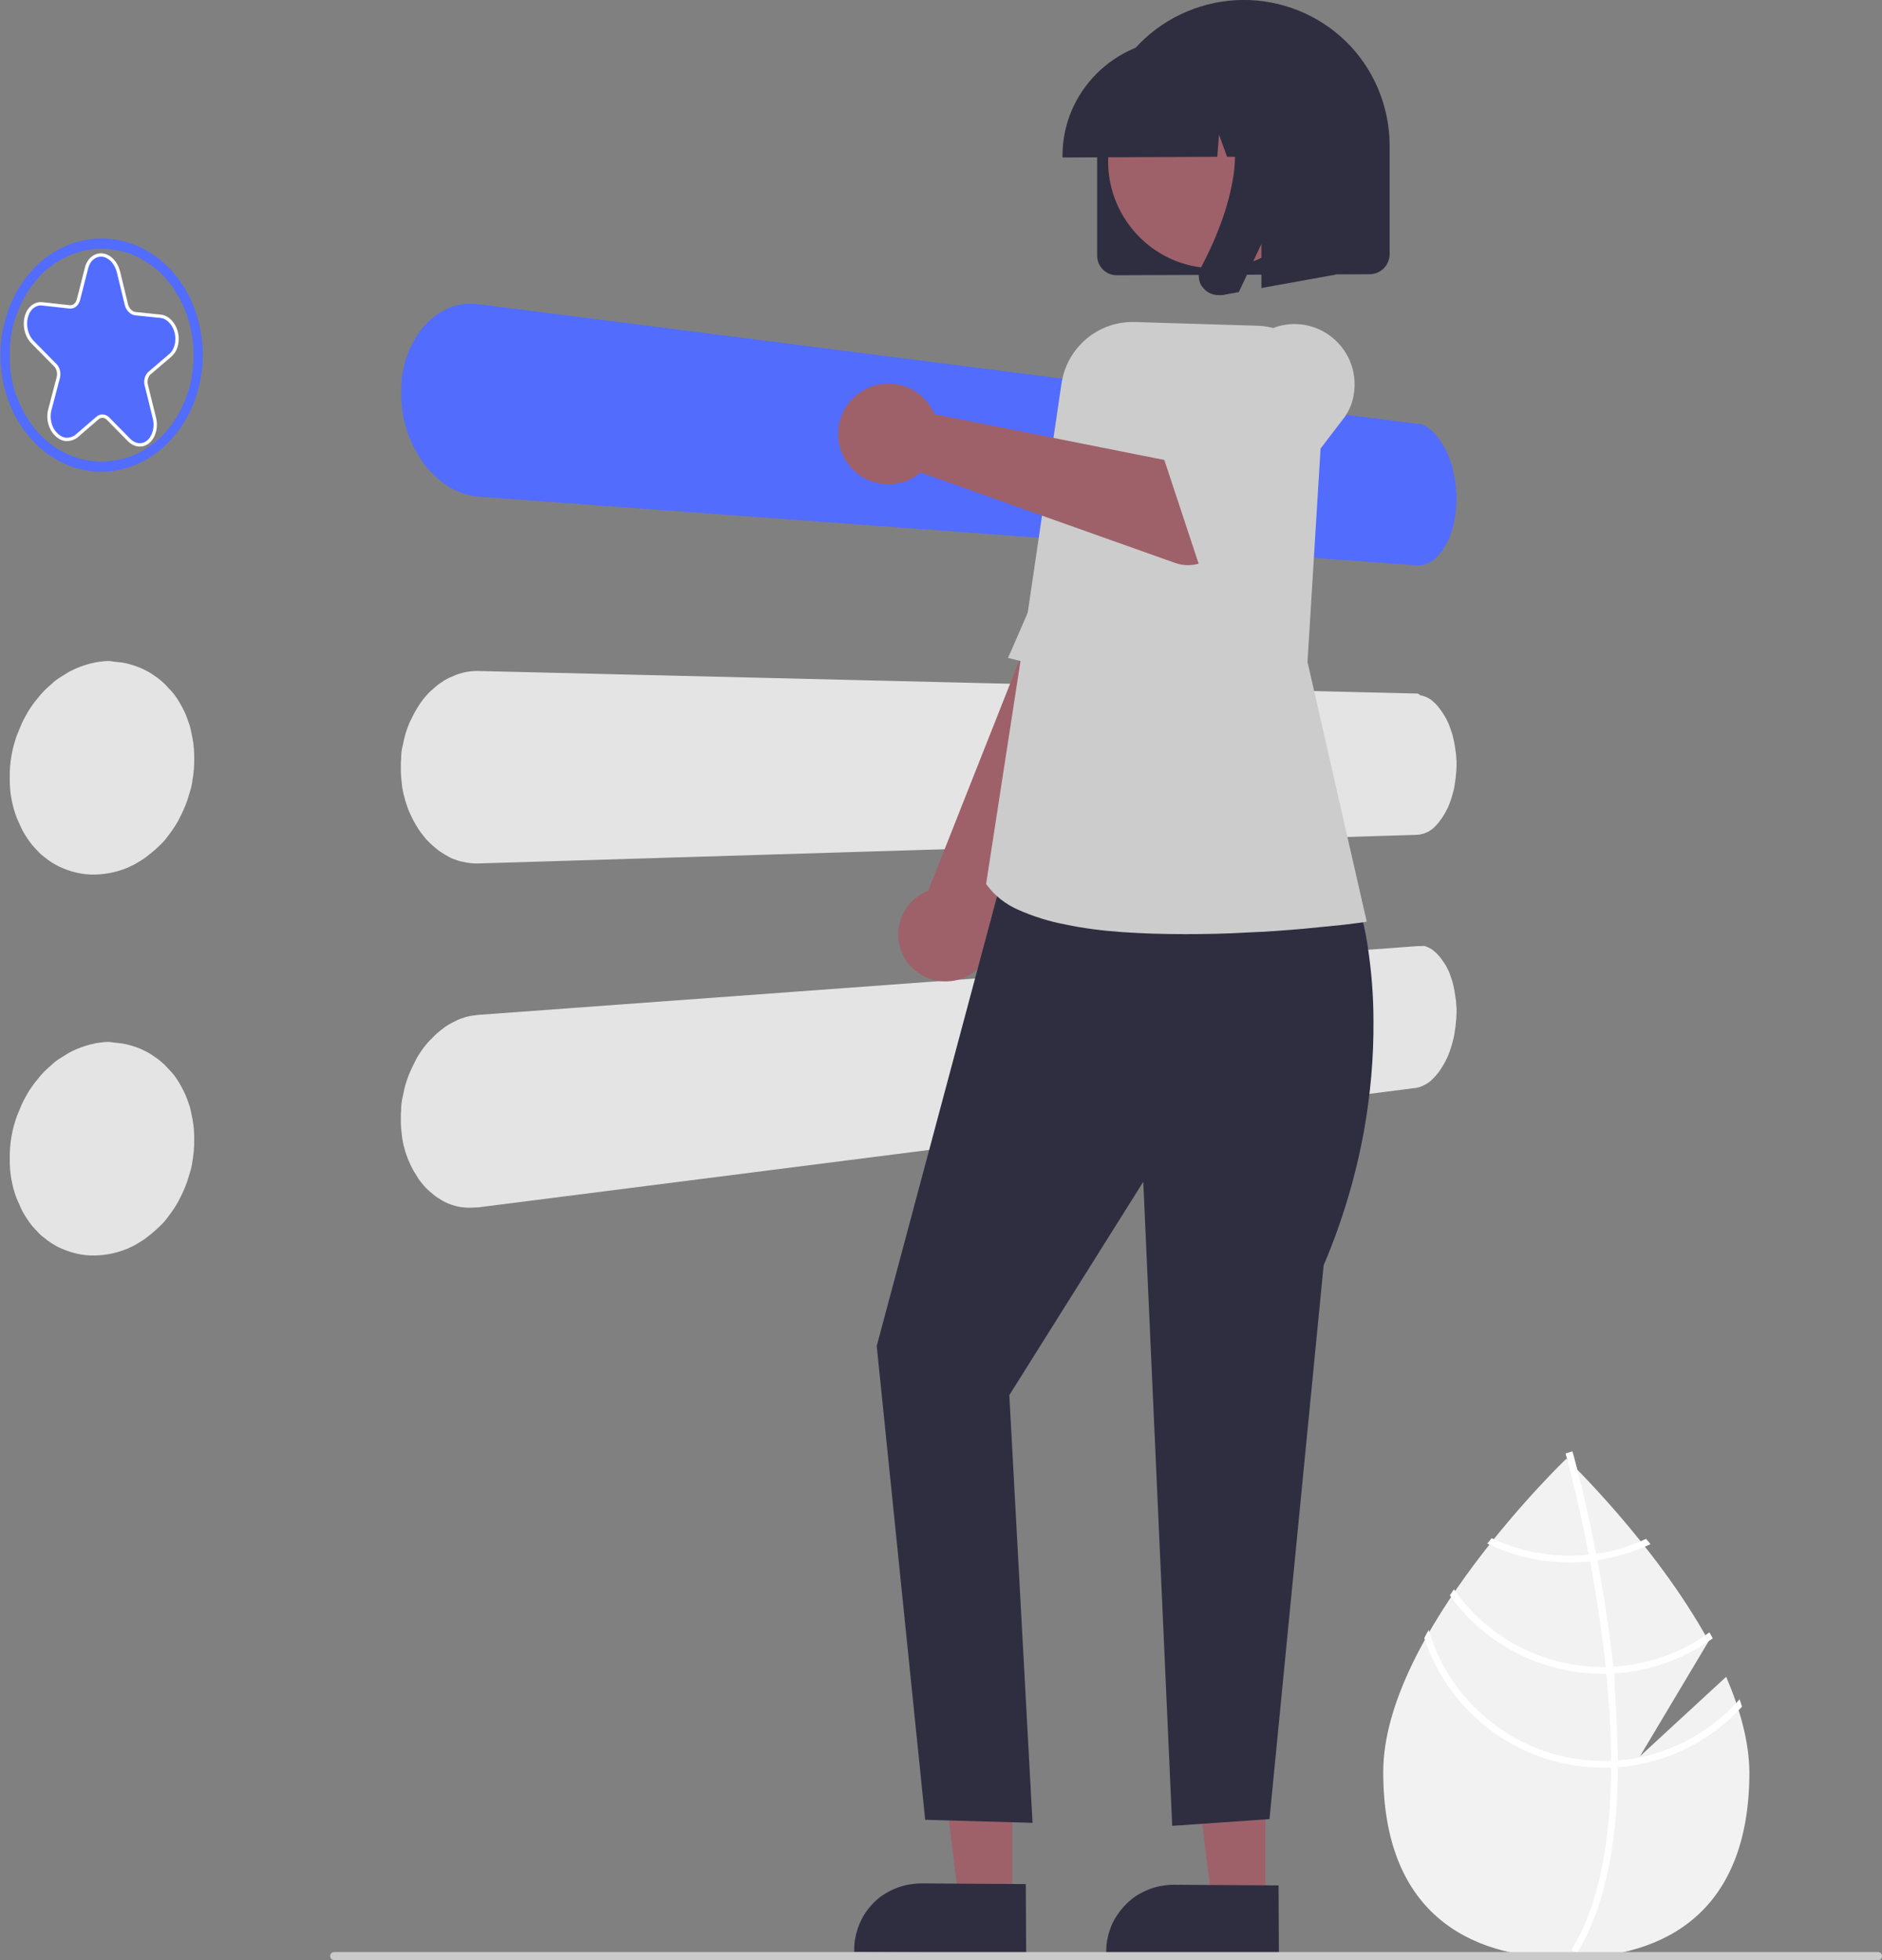 <?xml version="1.0" encoding="utf-8"?>
<!-- Generator: Adobe Illustrator 27.8.1, SVG Export Plug-In . SVG Version: 6.00 Build 0)  -->
<svg version="1.1" id="Ebene_1" xmlns="http://www.w3.org/2000/svg" xmlns:xlink="http://www.w3.org/1999/xlink" x="0px" y="0px"
	 viewBox="0 0 559.2 582.5" style="enable-background:new 0 0 559.2 582.5;" xml:space="preserve">
<rect x="0" y="0" width="559.2" height="582.5" fill="#808080" stroke="none"/>
<style type="text/css">
	.st0{fill:#F2F2F2;}
	.st1{fill:#FFFFFF;}
	.st2{fill:#526cfe;}
	.st3{fill:#E4E4E4;}
	.st4{fill:#9E616A;}
	.st5{fill:#CCCCCC;}
	.st6{fill:#2F2E41;}
	.st7{fill:#CACACA;}
	.st8{fill:#526cfe;stroke:#FFFFFF;stroke-miterlimit:10;}
</style>
<path class="st0" d="M512.9,498.3l-25.6,23.6l20.4-34.2c-16-29.1-42.3-54.2-42.3-54.2s-54.4,52.1-54.4,93.1s24.4,55.3,54.4,55.3
	c30.1,0,54.4-14.3,54.4-55.3C519.7,517.5,517,507.9,512.9,498.3z"/>
<path class="st1" d="M480.7,523.2v2c-0.1,23.5-4.1,41.8-11.8,54.7c-0.1,0.2-0.2,0.4-0.3,0.6l-0.9-0.5l-0.8-0.5
	c8.6-13.9,11.7-33.6,11.8-54.1c0-0.7,0-1.3,0-2c0-8.7-0.6-17.4-1.4-26c-0.1-0.7-0.1-1.3-0.2-2c-1.2-11.2-2.9-22-4.6-31.3
	c-0.1-0.7-0.2-1.3-0.4-2c-3-15.8-6.1-27.2-6.8-29.7c-0.1-0.3-0.1-0.5-0.1-0.5l1-0.3l0,0l1-0.3c0,0,0.2,0.6,0.5,1.7
	c1.1,4,3.8,14.7,6.6,28.9c0.1,0.6,0.2,1.3,0.4,2c1.4,7.6,2.8,16,3.9,24.9c0.3,2.2,0.5,4.4,0.8,6.6c0.1,0.7,0.2,1.3,0.2,2
	C480.1,506.5,480.6,515.2,480.7,523.2z"/>
<path class="st1" d="M474,461.8c-0.7,0.1-1.3,0.2-2,0.2c-1.9,0.2-3.8,0.3-5.6,0.3c-8,0-16-1.8-23.2-5.2c-0.4,0.5-0.8,1.1-1.3,1.6
	c7.6,3.7,16,5.6,24.5,5.6c2,0,4-0.1,6-0.3c0.7-0.1,1.4-0.2,2-0.3c5.5-0.8,10.9-2.4,16-4.8c-0.4-0.6-0.9-1.1-1.3-1.6
	C484.3,459.6,479.2,461.1,474,461.8z"/>
<path class="st1" d="M479,495.3c-0.7,0-1.4,0.1-2.1,0.1c-0.2,0-0.4,0-0.6,0c-17.7,0-34.2-8.6-44.3-23.1c-0.4,0.6-0.8,1.2-1.2,1.8
	c10.5,14.7,27.4,23.3,45.5,23.3c0.3,0,0.6,0,0.8,0c0.7,0,1.4,0,2.1-0.1c10.7-0.5,21-4.2,29.7-10.4c-0.3-0.6-0.6-1.2-1-1.8
	C499.5,491.3,489.4,494.8,479,495.3z"/>
<path class="st1" d="M480.7,523.2c-0.7,0.1-1.4,0.1-2.1,0.1c-0.8,0-1.5,0-2.2,0c-24,0-45.1-15.9-51.9-38.9c-0.5,0.8-0.9,1.6-1.3,2.4
	c7.6,23,29,38.5,53.2,38.5c0.8,0,1.5,0,2.2,0c0.7,0,1.4-0.1,2.1-0.1c14.1-1.1,27.3-7.5,36.9-18c-0.2-0.7-0.5-1.5-0.7-2.2
	C507.6,515.5,494.6,522.1,480.7,523.2z"/>
<path id="f3dd3be3-e3f2-4729-8854-c6cb5bd65852-1616" class="st2" d="M420.7,125.9L142.2,90.4c-0.8-0.1-1.5-0.1-2.3-0.1
	c-0.7,0-1.5,0-2.2,0.1c-0.7,0.1-1.5,0.2-2.2,0.4c-0.7,0.2-1.4,0.4-2.1,0.7c-0.7,0.3-1.3,0.6-2,1c-0.7,0.4-1.3,0.8-1.9,1.2
	c-0.6,0.4-1.2,0.9-1.8,1.5c-0.6,0.5-1.1,1.1-1.7,1.7c-0.5,0.6-1,1.2-1.5,1.9c-0.5,0.7-0.9,1.4-1.3,2.1c-0.4,0.7-0.8,1.5-1.2,2.3
	s-0.7,1.6-1,2.4c-0.3,0.9-0.6,1.7-0.8,2.6s-0.4,1.8-0.6,2.8c-0.2,0.9-0.3,1.9-0.3,2.8s-0.1,1.9-0.1,2.9c0,1,0,2,0.1,2.9
	s0.2,2,0.3,2.9c0.2,1,0.3,1.9,0.6,2.9s0.5,1.9,0.8,2.8c0.3,0.9,0.6,1.8,1,2.6c0.4,0.9,0.7,1.7,1.2,2.5s0.9,1.6,1.3,2.4
	c0.5,0.8,1,1.5,1.5,2.2c0.5,0.7,1.1,1.4,1.7,2c0.6,0.6,1.2,1.2,1.8,1.8s1.2,1.1,1.9,1.6c0.6,0.5,1.3,0.9,2,1.4
	c0.7,0.4,1.4,0.8,2.1,1.1c0.7,0.3,1.4,0.6,2.2,0.9c0.7,0.2,1.5,0.4,2.2,0.6c0.7,0.1,1.5,0.3,2.3,0.3L420.7,168
	c0.8,0.1,1.6,0,2.4-0.2c0.4-0.1,0.8-0.3,1.2-0.4c0.4-0.2,0.8-0.4,1.1-0.6c0.4-0.2,0.7-0.5,1-0.8c0.3-0.3,0.7-0.6,1-1
	c0.3-0.4,0.6-0.7,0.9-1.1c0.3-0.4,0.6-0.8,0.9-1.3c0.3-0.5,0.5-0.9,0.8-1.4c0.2-0.5,0.5-1,0.7-1.5c0.2-0.5,0.4-1.1,0.6-1.7
	c0.2-0.6,0.3-1.2,0.5-1.8c0.2-0.6,0.3-1.3,0.4-1.9s0.2-1.3,0.3-2c0.1-0.7,0.1-1.3,0.2-2c0-0.7,0.1-1.4,0.1-2.1c0-0.7,0-1.4-0.1-2.1
	s-0.1-1.4-0.2-2.1c-0.1-0.7-0.2-1.4-0.3-2c-0.1-0.7-0.3-1.3-0.4-2c-0.1-0.6-0.3-1.3-0.5-1.9c-0.2-0.6-0.4-1.2-0.6-1.8
	c-0.2-0.6-0.4-1.1-0.7-1.7c-0.2-0.5-0.5-1.1-0.8-1.6c-0.3-0.5-0.6-1-0.9-1.5c-0.3-0.5-0.6-0.9-0.9-1.3c-0.3-0.4-0.6-0.8-1-1.2
	c-0.3-0.4-0.7-0.7-1-1c-0.4-0.3-0.7-0.6-1.1-0.9c-0.4-0.2-0.8-0.5-1.2-0.7c-0.4-0.2-0.8-0.3-1.2-0.5
	C421.6,126.1,421.2,126,420.7,125.9"/>
<path id="f1003c66-3f14-4be1-907c-7cdab0d8529f-1617" class="st3" d="M420.7,206.1l-278.6-6.7c-1.5,0-3,0.1-4.5,0.5
	c-0.7,0.2-1.5,0.4-2.2,0.7c-0.7,0.3-1.4,0.6-2.1,0.9c-0.7,0.4-1.4,0.7-2,1.2c-0.7,0.4-1.3,0.9-1.9,1.4c-0.6,0.5-1.2,1.1-1.8,1.6
	c-0.6,0.6-1.1,1.2-1.7,1.9c-0.5,0.7-1,1.3-1.5,2.1s-0.9,1.5-1.3,2.2c-0.4,0.8-0.8,1.6-1.2,2.4c-0.4,0.8-0.7,1.7-1,2.5
	c-0.3,0.9-0.6,1.8-0.8,2.7c-0.2,0.9-0.4,1.9-0.6,2.8c-0.2,0.9-0.3,1.9-0.3,2.9c-0.1,1-0.1,1.9-0.1,2.9c0,1,0,2,0.1,2.9
	c0.1,1,0.2,1.9,0.3,2.9c0.2,0.9,0.3,1.9,0.6,2.8c0.2,0.9,0.5,1.8,0.8,2.7c0.3,0.9,0.6,1.7,1,2.5c0.4,0.8,0.7,1.6,1.2,2.4
	c0.4,0.8,0.9,1.5,1.3,2.2c0.5,0.7,1,1.4,1.5,2c0.5,0.7,1.1,1.3,1.7,1.9c0.6,0.6,1.2,1.1,1.8,1.6c0.6,0.5,1.2,1,1.9,1.4
	c0.6,0.4,1.3,0.8,2,1.2c0.7,0.4,1.4,0.7,2.1,0.9c0.7,0.3,1.4,0.5,2.2,0.6c0.7,0.2,1.5,0.3,2.2,0.4c0.8,0.1,1.5,0.1,2.3,0.1
	l278.6-8.5c0.4,0,0.8-0.1,1.2-0.1c0.4-0.1,0.8-0.2,1.2-0.3c0.4-0.2,0.8-0.3,1.2-0.5c0.4-0.2,0.8-0.5,1.1-0.7c0.4-0.3,0.7-0.6,1-0.9
	c0.3-0.3,0.7-0.7,1-1.1c0.3-0.4,0.6-0.8,0.9-1.2s0.6-0.9,0.9-1.4c0.3-0.5,0.5-1,0.8-1.5s0.5-1.1,0.7-1.6c0.2-0.6,0.4-1.1,0.6-1.7
	c0.2-0.6,0.3-1.2,0.5-1.8c0.2-0.6,0.3-1.3,0.4-1.9c0.1-0.7,0.2-1.3,0.3-2c0.1-0.7,0.1-1.4,0.2-2c0-0.7,0.1-1.4,0.1-2.1
	c0-0.7,0-1.4-0.1-2.1c0-0.7-0.1-1.4-0.2-2c-0.1-0.7-0.2-1.3-0.3-2c-0.1-0.7-0.3-1.3-0.4-1.9c-0.1-0.6-0.3-1.2-0.5-1.8
	s-0.4-1.2-0.6-1.7c-0.2-0.6-0.4-1.1-0.7-1.6c-0.2-0.5-0.5-1-0.8-1.5c-0.3-0.5-0.6-0.9-0.9-1.4c-0.3-0.4-0.6-0.8-0.9-1.2
	c-0.3-0.4-0.6-0.7-1-1.1c-0.3-0.3-0.7-0.6-1-0.9c-0.4-0.3-0.7-0.5-1.1-0.7c-0.4-0.2-0.8-0.4-1.2-0.5c-0.4-0.1-0.8-0.3-1.2-0.3
	C421.6,206.1,421.2,206.1,420.7,206.1"/>
<path id="e5b3fa8a-e15d-46b1-859f-01f7147e98c8-1618" class="st3" d="M420.7,281.2l-278.6,20.4c-0.8,0.1-1.5,0.2-2.3,0.3
	c-0.8,0.2-1.5,0.3-2.2,0.6c-0.7,0.2-1.5,0.5-2.2,0.9c-0.7,0.3-1.4,0.7-2.1,1.1c-0.7,0.4-1.4,0.9-2,1.4c-0.6,0.5-1.3,1-1.9,1.6
	c-0.6,0.6-1.2,1.2-1.8,1.8s-1.1,1.3-1.7,2c-0.5,0.7-1,1.4-1.5,2.2c-0.5,0.8-0.9,1.5-1.3,2.4c-0.4,0.8-0.8,1.6-1.2,2.5
	c-0.4,0.9-0.7,1.7-1,2.6c-0.3,0.9-0.6,1.9-0.8,2.8s-0.4,1.9-0.6,2.9c-0.2,1-0.3,1.9-0.3,2.9c-0.1,1-0.1,2-0.1,2.9c0,1,0,2,0.1,2.9
	s0.2,1.9,0.3,2.8c0.2,0.9,0.3,1.9,0.6,2.8c0.2,0.9,0.5,1.8,0.8,2.6c0.3,0.8,0.6,1.6,1,2.4c0.4,0.8,0.7,1.5,1.2,2.3s0.9,1.4,1.3,2.1
	c0.5,0.7,1,1.3,1.5,1.9c0.5,0.6,1.1,1.2,1.7,1.7c0.6,0.5,1.2,1,1.8,1.5c0.6,0.4,1.2,0.8,1.9,1.2c0.6,0.4,1.3,0.7,2,1
	c0.7,0.3,1.4,0.5,2.1,0.7c0.7,0.2,1.5,0.3,2.2,0.4c0.7,0.1,1.5,0.1,2.2,0.1c0.8,0,1.5-0.1,2.3-0.1l278.6-35.5
	c0.4-0.1,0.8-0.1,1.2-0.3c0.4-0.1,0.8-0.3,1.2-0.5c0.4-0.2,0.8-0.4,1.2-0.7c0.4-0.3,0.8-0.5,1.1-0.9c0.4-0.3,0.7-0.7,1-1
	c0.3-0.4,0.7-0.7,1-1.2c0.3-0.4,0.6-0.8,0.9-1.3c0.3-0.5,0.6-0.9,0.9-1.5c0.3-0.5,0.5-1,0.8-1.6s0.5-1.1,0.7-1.7
	c0.2-0.6,0.4-1.2,0.6-1.8c0.2-0.6,0.3-1.2,0.5-1.9c0.2-0.7,0.3-1.3,0.4-2c0.1-0.7,0.2-1.3,0.3-2c0.1-0.7,0.1-1.4,0.2-2.1
	c0-0.7,0.1-1.4,0.1-2.1c0-0.7,0-1.4-0.1-2.1c0-0.7-0.1-1.4-0.2-2c-0.1-0.7-0.2-1.3-0.3-2s-0.3-1.3-0.4-1.9c-0.1-0.6-0.3-1.2-0.5-1.8
	c-0.2-0.6-0.4-1.1-0.6-1.7c-0.2-0.5-0.4-1-0.7-1.5c-0.2-0.5-0.5-1-0.8-1.4s-0.6-0.9-0.9-1.3c-0.3-0.4-0.6-0.8-0.9-1.1
	c-0.3-0.3-0.6-0.7-1-1c-0.3-0.3-0.7-0.6-1-0.8c-0.4-0.2-0.7-0.4-1.1-0.6c-0.4-0.2-0.8-0.3-1.2-0.4
	C422.4,281.2,421.6,281.1,420.7,281.2"/>
<path id="bafb1f3d-b2ca-45c8-ab7e-ed03dda6d8fc-1619" class="st4" d="M268.9,284.9c4,6.6,12.6,8.7,19.2,4.8c5.5-3.3,8.1-10,6.1-16.2
	l54-110.9l-25.8-15.7l-46.6,117.8c-0.2,0.1-0.4,0.1-0.5,0.2c-0.2,0.1-0.3,0.2-0.5,0.2c-0.2,0.1-0.3,0.2-0.5,0.3s-0.3,0.2-0.5,0.3
	C267,269.7,264.9,278.3,268.9,284.9L268.9,284.9z"/>
<path id="a23fb8c4-4f70-46f7-bb51-5893ecfd1d6a-1620" class="st5" d="M337.9,205.3l-38.4-9.8c0,0,1.3-2.8,3.3-7.5s4.9-11.2,8.1-18.7
	s6.7-15.7,10.2-23.9s6.8-16.3,9.7-23.3s6.1-11.2,9.3-13.6c2.7-2,6.1-2.9,9.4-2.5c2.6,0.4,5.1,1.3,7.3,2.8c1,0.6,2,1.4,2.9,2.2
	l8.9,16.2L337.9,205.3z"/>
<path id="bf4ad07a-caea-45f0-95a0-f5e060234fe8-1621" class="st3" d="M30.9,196.5c-0.9,0.1-1.9,0.2-2.8,0.4
	c-0.9,0.2-1.8,0.4-2.7,0.7c-0.9,0.3-1.8,0.6-2.7,1c-0.9,0.4-1.8,0.8-2.6,1.3c-0.8,0.5-1.6,1-2.4,1.5s-1.6,1.1-2.3,1.8
	c-0.7,0.6-1.5,1.3-2.2,2c-0.7,0.7-1.4,1.5-2,2.3c-0.7,0.8-1.3,1.6-1.9,2.5c-0.6,0.8-1.1,1.7-1.6,2.6c-0.5,0.9-1,1.8-1.4,2.8
	c-0.4,1-0.8,1.9-1.2,2.9c-0.4,1-0.7,2.1-1,3.1c-0.3,1.1-0.5,2.1-0.7,3.2c-0.2,1.1-0.3,2.1-0.4,3.2s-0.1,2.2-0.1,3.3s0,2.2,0.1,3.2
	s0.2,2.1,0.4,3.1c0.2,1,0.4,2,0.7,3c0.3,1,0.6,2,1,2.9c0.4,0.9,0.8,1.8,1.2,2.7c0.4,0.9,0.9,1.7,1.4,2.5c0.5,0.8,1.1,1.6,1.6,2.3
	c0.6,0.7,1.2,1.4,1.9,2.1c0.6,0.7,1.3,1.3,2,1.8c0.7,0.6,1.4,1.1,2.2,1.6c1.5,1,3.1,1.7,4.8,2.3c1.7,0.6,3.5,1,5.3,1.2
	c0.9,0.1,1.8,0.1,2.7,0.1c0.9,0,1.9-0.1,2.8-0.2c0.9-0.1,1.8-0.3,2.8-0.5c0.9-0.2,1.8-0.5,2.7-0.8c0.9-0.3,1.8-0.7,2.6-1.1
	c0.9-0.4,1.7-0.9,2.5-1.4c0.8-0.5,1.6-1,2.3-1.6c0.8-0.6,1.5-1.2,2.2-1.8c0.7-0.6,1.4-1.3,2.1-2c0.7-0.7,1.3-1.5,1.9-2.3
	c0.6-0.8,1.2-1.6,1.7-2.4c0.5-0.8,1.1-1.7,1.5-2.6c0.5-0.9,0.9-1.8,1.3-2.7c0.4-0.9,0.8-1.9,1.1-2.8c0.3-1,0.6-2,0.9-3s0.5-2,0.6-3
	c0.2-1,0.3-2.1,0.4-3.1s0.1-2.1,0.1-3.1c0-1,0-2.1-0.1-3.1s-0.2-2-0.4-3c-0.2-1-0.4-2-0.6-2.9s-0.6-1.9-0.9-2.8
	c-0.3-0.9-0.7-1.8-1.1-2.6c-0.4-0.8-0.8-1.6-1.3-2.4c-0.9-1.6-2-3-3.3-4.3c-0.6-0.7-1.2-1.3-1.9-1.9c-0.7-0.6-1.3-1.1-2.1-1.6
	c-0.7-0.5-1.4-1-2.2-1.4c-0.8-0.4-1.5-0.8-2.3-1.1c-1.7-0.7-3.4-1.2-5.2-1.5c-0.9-0.1-1.8-0.2-2.7-0.3
	C32.7,196.4,31.8,196.4,30.9,196.5"/>
<path id="b68b3c2d-1cd9-4a2b-b264-66241f72f014-1622" class="st3" d="M30.9,309.7c-0.9,0.1-1.9,0.2-2.8,0.4
	c-0.9,0.2-1.8,0.4-2.7,0.7c-0.9,0.3-1.8,0.6-2.7,1c-0.9,0.4-1.8,0.8-2.6,1.3c-0.8,0.5-1.6,1-2.4,1.5c-0.8,0.5-1.6,1.1-2.3,1.8
	c-0.7,0.6-1.5,1.3-2.2,2c-0.7,0.7-1.4,1.5-2,2.3c-0.7,0.8-1.3,1.6-1.9,2.5c-0.6,0.8-1.1,1.7-1.6,2.6c-0.5,0.9-1,1.8-1.4,2.8
	c-0.4,1-0.8,1.9-1.2,2.9c-0.4,1-0.7,2.1-1,3.1c-0.3,1.1-0.5,2.1-0.7,3.2c-0.2,1.1-0.3,2.1-0.4,3.2c-0.1,1.1-0.1,2.2-0.1,3.3
	s0,2.2,0.1,3.2c0.1,1.1,0.2,2.1,0.4,3.1c0.2,1,0.4,2,0.7,3c0.3,1,0.6,2,1,2.9c0.4,0.9,0.8,1.8,1.2,2.7c0.4,0.9,0.9,1.7,1.4,2.5
	c0.5,0.8,1.1,1.6,1.6,2.3c0.6,0.7,1.2,1.4,1.9,2.1c0.6,0.7,1.3,1.3,2,1.8c0.7,0.6,1.4,1.1,2.2,1.6c1.5,1,3.1,1.7,4.8,2.3
	c1.7,0.6,3.5,1,5.3,1.2c0.9,0.1,1.8,0.1,2.7,0.1c0.9,0,1.9-0.1,2.8-0.2c0.9-0.1,1.8-0.3,2.8-0.5c0.9-0.2,1.8-0.5,2.7-0.8
	c0.9-0.3,1.8-0.7,2.6-1.1c0.9-0.4,1.7-0.9,2.5-1.4c0.8-0.5,1.6-1,2.3-1.6c0.8-0.6,1.5-1.2,2.2-1.8c0.7-0.6,1.4-1.3,2.1-2
	c0.7-0.7,1.3-1.5,1.9-2.3c0.6-0.8,1.2-1.6,1.7-2.4c0.5-0.8,1.1-1.7,1.5-2.6c0.5-0.9,0.9-1.8,1.3-2.7c0.4-0.9,0.8-1.9,1.1-2.8
	c0.3-1,0.6-2,0.9-3s0.5-2,0.6-3c0.2-1,0.3-2.1,0.4-3.1c0.1-1,0.1-2.1,0.1-3.1c0-1,0-2.1-0.1-3.1s-0.2-2-0.4-3c-0.2-1-0.4-2-0.6-2.9
	s-0.6-1.9-0.9-2.8c-0.3-0.9-0.7-1.8-1.1-2.6c-0.4-0.8-0.8-1.6-1.3-2.4c-0.9-1.6-2-3-3.3-4.3c-0.6-0.7-1.2-1.3-1.9-1.9
	c-0.7-0.6-1.3-1.1-2.1-1.6c-0.7-0.5-1.4-1-2.2-1.4c-0.8-0.4-1.5-0.8-2.3-1.1c-1.7-0.7-3.4-1.2-5.2-1.5c-0.9-0.1-1.8-0.2-2.7-0.3
	C32.7,309.6,31.8,309.6,30.9,309.7"/>
<path id="a5644fa4-417a-45bc-a470-f5aa82f96b47-1623" class="st2" d="M30.9,73.9c-0.9,0-1.8,0-2.8,0.1c-0.9,0.1-1.8,0.2-2.7,0.4
	c-0.9,0.2-1.8,0.4-2.7,0.7c-0.9,0.3-1.8,0.6-2.6,1c-0.8,0.4-1.6,0.8-2.4,1.3c-0.8,0.5-1.6,1-2.3,1.5c-0.8,0.6-1.5,1.2-2.2,1.8
	c-0.7,0.6-1.4,1.3-2,2.1c-0.7,0.7-1.3,1.5-1.9,2.3c-0.6,0.8-1.1,1.6-1.6,2.5c-0.5,0.9-1,1.7-1.4,2.6c-0.4,0.9-0.8,1.8-1.2,2.8
	c-0.4,1-0.7,2-1,3c-0.3,1-0.5,2.1-0.7,3.1c-0.2,1.1-0.3,2.1-0.4,3.2c-0.1,1.1-0.1,2.2-0.1,3.3c0,1.1,0,2.2,0.1,3.3s0.2,2.1,0.4,3.2
	c0.2,1.1,0.4,2.1,0.7,3.1s0.6,2,1,3c0.4,1,0.8,1.9,1.2,2.8c0.4,0.9,0.9,1.8,1.4,2.6s1.1,1.7,1.6,2.5c0.6,0.8,1.2,1.5,1.9,2.3
	s1.3,1.4,2,2c0.7,0.6,1.4,1.2,2.2,1.8c0.7,0.6,1.5,1.1,2.3,1.5c0.8,0.5,1.6,0.9,2.4,1.3c0.9,0.4,1.7,0.7,2.6,1
	c1.8,0.6,3.6,0.9,5.4,1.1c1.8,0.2,3.7,0.1,5.5-0.2c0.9-0.1,1.8-0.3,2.7-0.5c0.9-0.2,1.8-0.5,2.6-0.8c0.9-0.3,1.7-0.7,2.5-1.1
	c0.8-0.4,1.6-0.9,2.3-1.4c0.8-0.5,1.5-1,2.2-1.6c0.7-0.6,1.4-1.2,2.1-1.8c0.7-0.7,1.3-1.3,1.9-2.1c0.6-0.7,1.2-1.5,1.7-2.3
	c0.5-0.8,1.1-1.6,1.5-2.4c0.5-0.8,0.9-1.7,1.3-2.6c0.4-0.9,0.8-1.8,1.1-2.7c0.3-1,0.6-1.9,0.9-2.9c0.3-1,0.5-2,0.6-3
	c0.2-1,0.3-2,0.4-3.1s0.1-2.1,0.1-3.1c0-1,0-2.1-0.1-3.1c-0.1-1-0.2-2-0.4-3c-0.2-1-0.4-2-0.6-3c-0.3-1-0.6-2-0.9-2.9
	c-0.3-0.9-0.7-1.8-1.1-2.7c-0.4-0.9-0.8-1.7-1.3-2.6c-0.5-0.8-1-1.6-1.5-2.4c-0.5-0.8-1.1-1.5-1.7-2.3c-0.6-0.7-1.2-1.4-1.9-2.1
	s-1.3-1.3-2.1-1.8c-0.7-0.6-1.4-1.1-2.2-1.6c-0.8-0.5-1.5-0.9-2.3-1.4c-0.8-0.4-1.7-0.8-2.5-1.1c-0.9-0.3-1.7-0.6-2.6-0.8
	c-0.9-0.2-1.8-0.4-2.7-0.5C32.7,74,31.8,74,30.9,73.9 M30.9,70.9c4,0.1,8,1.1,11.6,3c3.6,1.9,6.7,4.4,9.3,7.5
	c2.7,3.2,4.8,6.9,6.2,10.9c3,8.5,3,17.8,0,26.3c-1.4,4-3.5,7.7-6.2,10.9c-2.6,3.1-5.7,5.7-9.3,7.6c-3.6,1.9-7.6,2.9-11.6,3.1
	c-4.1,0.1-8.1-0.7-11.8-2.4c-3.7-1.7-7.1-4.2-9.8-7.3c-2.9-3.3-5.2-7-6.7-11.1c-3.3-8.9-3.3-18.7,0-27.6c1.5-4.1,3.8-7.9,6.7-11.2
	c2.7-3.1,6.1-5.6,9.8-7.3C22.8,71.6,26.8,70.8,30.9,70.9L30.9,70.9z"/>
<g id="b65364ff-7d92-487e-8061-939b37583c0d">
	<path id="efb13e16-1633-4e88-9f48-a8cd4f1f0a11-1625" class="st4" d="M376,504.1l-23.5-0.1l7.6,61.3l15.9,0.1V504.1z"/>
	<path id="b5b13dc0-906f-47cb-af24-0252d232cfd5-1626" class="st6" d="M380,580.8l-51.3-0.3v-0.6c0-1.3,0.1-2.6,0.4-3.9
		c0.5-2.5,1.5-5,3-7.1c1.5-2.2,3.4-4.1,5.5-5.5c2.2-1.4,4.6-2.4,7.1-2.9c1.3-0.2,2.6-0.4,3.9-0.4l0,0l31.3,0.2L380,580.8z"/>
</g>
<g id="b7f9c824-5877-4162-b4d5-ccd00fd098dd">
	<path id="a1d436e5-b88b-4a37-a10d-47f639496f81-1627" class="st4" d="M300.8,503.8l-23.4-0.1l7.5,61.3l15.9,0.1V503.8z"/>
	<path id="aa34d611-dd92-4168-ad92-5f109db8b699-1628" class="st6" d="M304.9,580.4l-51.1-0.3v-0.6c0-1.3,0.1-2.6,0.4-3.9
		c0.5-2.5,1.5-5,2.9-7.1c1.5-2.2,3.3-4.1,5.5-5.5c2.2-1.4,4.6-2.4,7.1-2.9c1.3-0.2,2.6-0.4,3.9-0.4l0,0l31.2,0.2L304.9,580.4z"/>
</g>
<path id="a2716e79-bed1-4374-9a2b-fced6059ca2b-1629" class="st6" d="M299.8,253.1L260.5,400l14.4,140.8l31.9,0.9l-6.9-127.1
	l39.8-63.4l8.6,191.4l28.9-2l16.1-164.6c5.5-12.9,9.5-26.3,12-40c1.9-10.8,2.9-21.7,2.8-32.7c0-7.4-0.6-14.7-1.7-22
	c-0.4-2.7-0.9-5.4-1.6-8.1l-11.7-11.9L299.8,253.1z"/>
<path class="st5" d="M352,277.6c-6.6,0-12.8-0.2-18.5-0.6c-5.8-0.4-11.5-1.1-17.1-2.3c-4.8-0.9-9.5-2.4-14-4.4
	c-3.6-1.6-6.7-4-9.1-7.2l-0.3-0.4l10.8-70l11.6-78.7c1.6-10.8,11-18.7,21.9-18.3l36.3,1.1c11.2,0.3,20.1,9.7,19.7,21
	c0,0.2,0,0.4,0,0.6l-4.8,78.3l17.6,77.2l-1.2,0.2c-0.5,0.1-2.4,0.3-5.5,0.7c-4,0.4-8,0.8-12,1.2c-5.7,0.5-11.2,0.9-16.5,1.1
	C364.3,277.5,357.9,277.6,352,277.6z"/>
<path id="ad5d6a80-02ce-46d1-bab9-e92b7dd0c553-1630" class="st6" d="M331.8,81.8C331.8,81.8,331.8,81.8,331.8,81.8
	c-3.2,0-5.8-2.6-5.8-5.8V43.6c0-5.8,1.2-11.5,3.4-16.9c4.4-10.4,12.7-18.8,23.1-23.2c22-9.4,47.5,0.7,56.9,22.7
	c2.3,5.4,3.5,11.2,3.5,17v32.4c0,0.8-0.2,1.6-0.5,2.3c-0.6,1.4-1.7,2.5-3.1,3.1c-0.7,0.3-1.5,0.5-2.3,0.5L331.8,81.8L331.8,81.8z"/>
<path id="b726e025-86c8-4394-a2c8-021cc2286f1b-1631" class="st4" d="M389.1,32.5c8.5,15.5,2.8,34.9-12.7,43.3
	c-7.4,4.1-16.1,5-24.2,2.7c-8.1-2.3-14.9-7.8-19-15.2c-8.5-15.5-2.8-34.9,12.7-43.3c7.4-4,16.1-5,24.2-2.7
	C378.2,19.6,385,25.1,389.1,32.5L389.1,32.5z"/>
<path id="f57fd208-21ef-4a3c-a796-e350b3c4ef74-1632" class="st6" d="M315.7,46.3c0-4.6,0.9-9.1,2.7-13.4c3.5-8.2,10-14.8,18.3-18.4
	c4.2-1.8,8.8-2.8,13.4-2.8l6.5,0c0.1,0,0.1,0,0.2,0c18.9,0,34.2,15.3,34.2,34.2v0.6l-13.7,0.1l-4.7-13.1l-0.9,13.1l-7.1,0l-2.4-6.6
	l-0.5,6.6l-46,0.2L315.7,46.3z"/>
<path id="a4aedf3a-b803-468c-96e6-3db664c8a6b9-1633" class="st4" d="M260.5,114.4c-2.1,0.5-4.1,1.5-5.8,2.8
	c-1.3,1.1-2.5,2.3-3.4,3.8c-1.8,2.9-2.5,6.2-2.2,9.5c0.2,1.7,0.6,3.3,1.4,4.9c3.5,7.4,12.4,10.6,19.8,7.1c0.5-0.3,1.1-0.5,1.6-0.9
	c0.1-0.1,0.3-0.2,0.4-0.3c0.1-0.1,0.3-0.2,0.4-0.3c0.1-0.1,0.2-0.2,0.4-0.3c0.1-0.1,0.2-0.2,0.4-0.3l75.7,26.9
	c4.8,1.7,10.1,0,13.1-4.1l17.9-24.8L358.4,124L347,136.9l-69.3-13.8c-0.1-0.2-0.2-0.4-0.2-0.5s-0.2-0.4-0.3-0.5
	c-0.1-0.2-0.2-0.4-0.3-0.5c-0.1-0.2-0.2-0.3-0.3-0.5C273.3,115.6,266.8,112.9,260.5,114.4z"/>
<path id="f92404ba-5ab9-4b2c-8e33-361dae08dca6-1634" class="st5" d="M348.2,128.8c2.3-2.8,5.4-6.5,8.6-10.1s6.5-7.2,8.9-9.9
	s4.1-4.5,4.1-4.5c5.4-8.2,16.5-10.5,24.7-5c6,4,9,11.1,7.7,18.2c-0.4,2.3-1.3,4.5-2.7,6.5c0,0-2.5,3.2-6.2,8.1s-8.7,11.2-13.7,17.6
	s-10.1,12.7-14,17.4s-6.7,7.7-7.1,7.5L345,133.8C344.6,133.6,346,131.6,348.2,128.8z"/>
<path id="ed7e3964-87ca-4ccc-8578-c3f29353ddd2-1635" class="st6" d="M356.3,80.8c-0.2,1-0.1,2.1,0.2,3.1c0.2,0.5,0.4,1,0.8,1.4
	c0.3,0.4,0.6,0.7,0.9,1c1.1,0.9,2.4,1.4,3.8,1.4c0.1,0,0.2,0,0.3,0c0.1,0,0.2,0,0.3,0c0.1,0,0.2,0,0.3,0c0.1,0,0.2,0,0.3,0l4.9-0.9
	l6.7-14.3v13.1l22.1-4V25.9l-37.1,0.2l0.9,1.1c3,3.6,5,7.9,5.8,12.6c0.7,4.7,0.6,9.5-0.3,14.2c-0.9,4.7-2.2,9.3-4,13.8
	c-1.5,4-3.3,7.8-5.3,11.6C356.6,79.8,356.5,80.3,356.3,80.8z"/>
<path class="st7" d="M99.3,582.5H558c0.7,0,1.2-0.5,1.2-1.2c0-0.7-0.5-1.2-1.2-1.2H99.3c-0.7,0-1.2,0.5-1.2,1.2
	C98.1,582,98.7,582.5,99.3,582.5C99.3,582.5,99.3,582.5,99.3,582.5z"/>
<path class="st8" d="M19.7,130.6c-1.1-0.1-2.1-0.6-3-1.5c-1.8-1.7-2.6-4.7-1.9-7.3l2.5-9.5c0.4-1.4,0-3-1-3.9l-6.6-6.7
	c-2.3-2.3-2.8-6.4-1.2-9.2c1-1.6,2.5-2.4,4.1-2.2l8.1,0.9c1.2,0.1,2.2-0.7,2.6-2.1l2.4-9.4c0.8-3.3,3.7-4.8,6.3-3.4
	c1.5,0.8,2.7,2.5,3.2,4.5l2.4,9.9C38,92,39,93,40.1,93.2l7.7,0.8c2.6,0.3,4.8,3.3,4.8,6.7c0,2-0.7,3.8-2,4.9l-6.2,5.3
	c-0.9,0.8-1.3,2.3-0.9,3.7l2.4,9.7c0.8,3.3-0.6,6.8-3.1,7.7c-1.5,0.5-3.1,0.1-4.4-1.2l-6.3-6.4c-0.9-0.9-2.2-1-3.1-0.2l-6.4,5.5
	C21.8,130.3,20.7,130.6,19.7,130.6z M29.7,78.7 M35.5,91.2 M18.8,127.3"/>
</svg>
